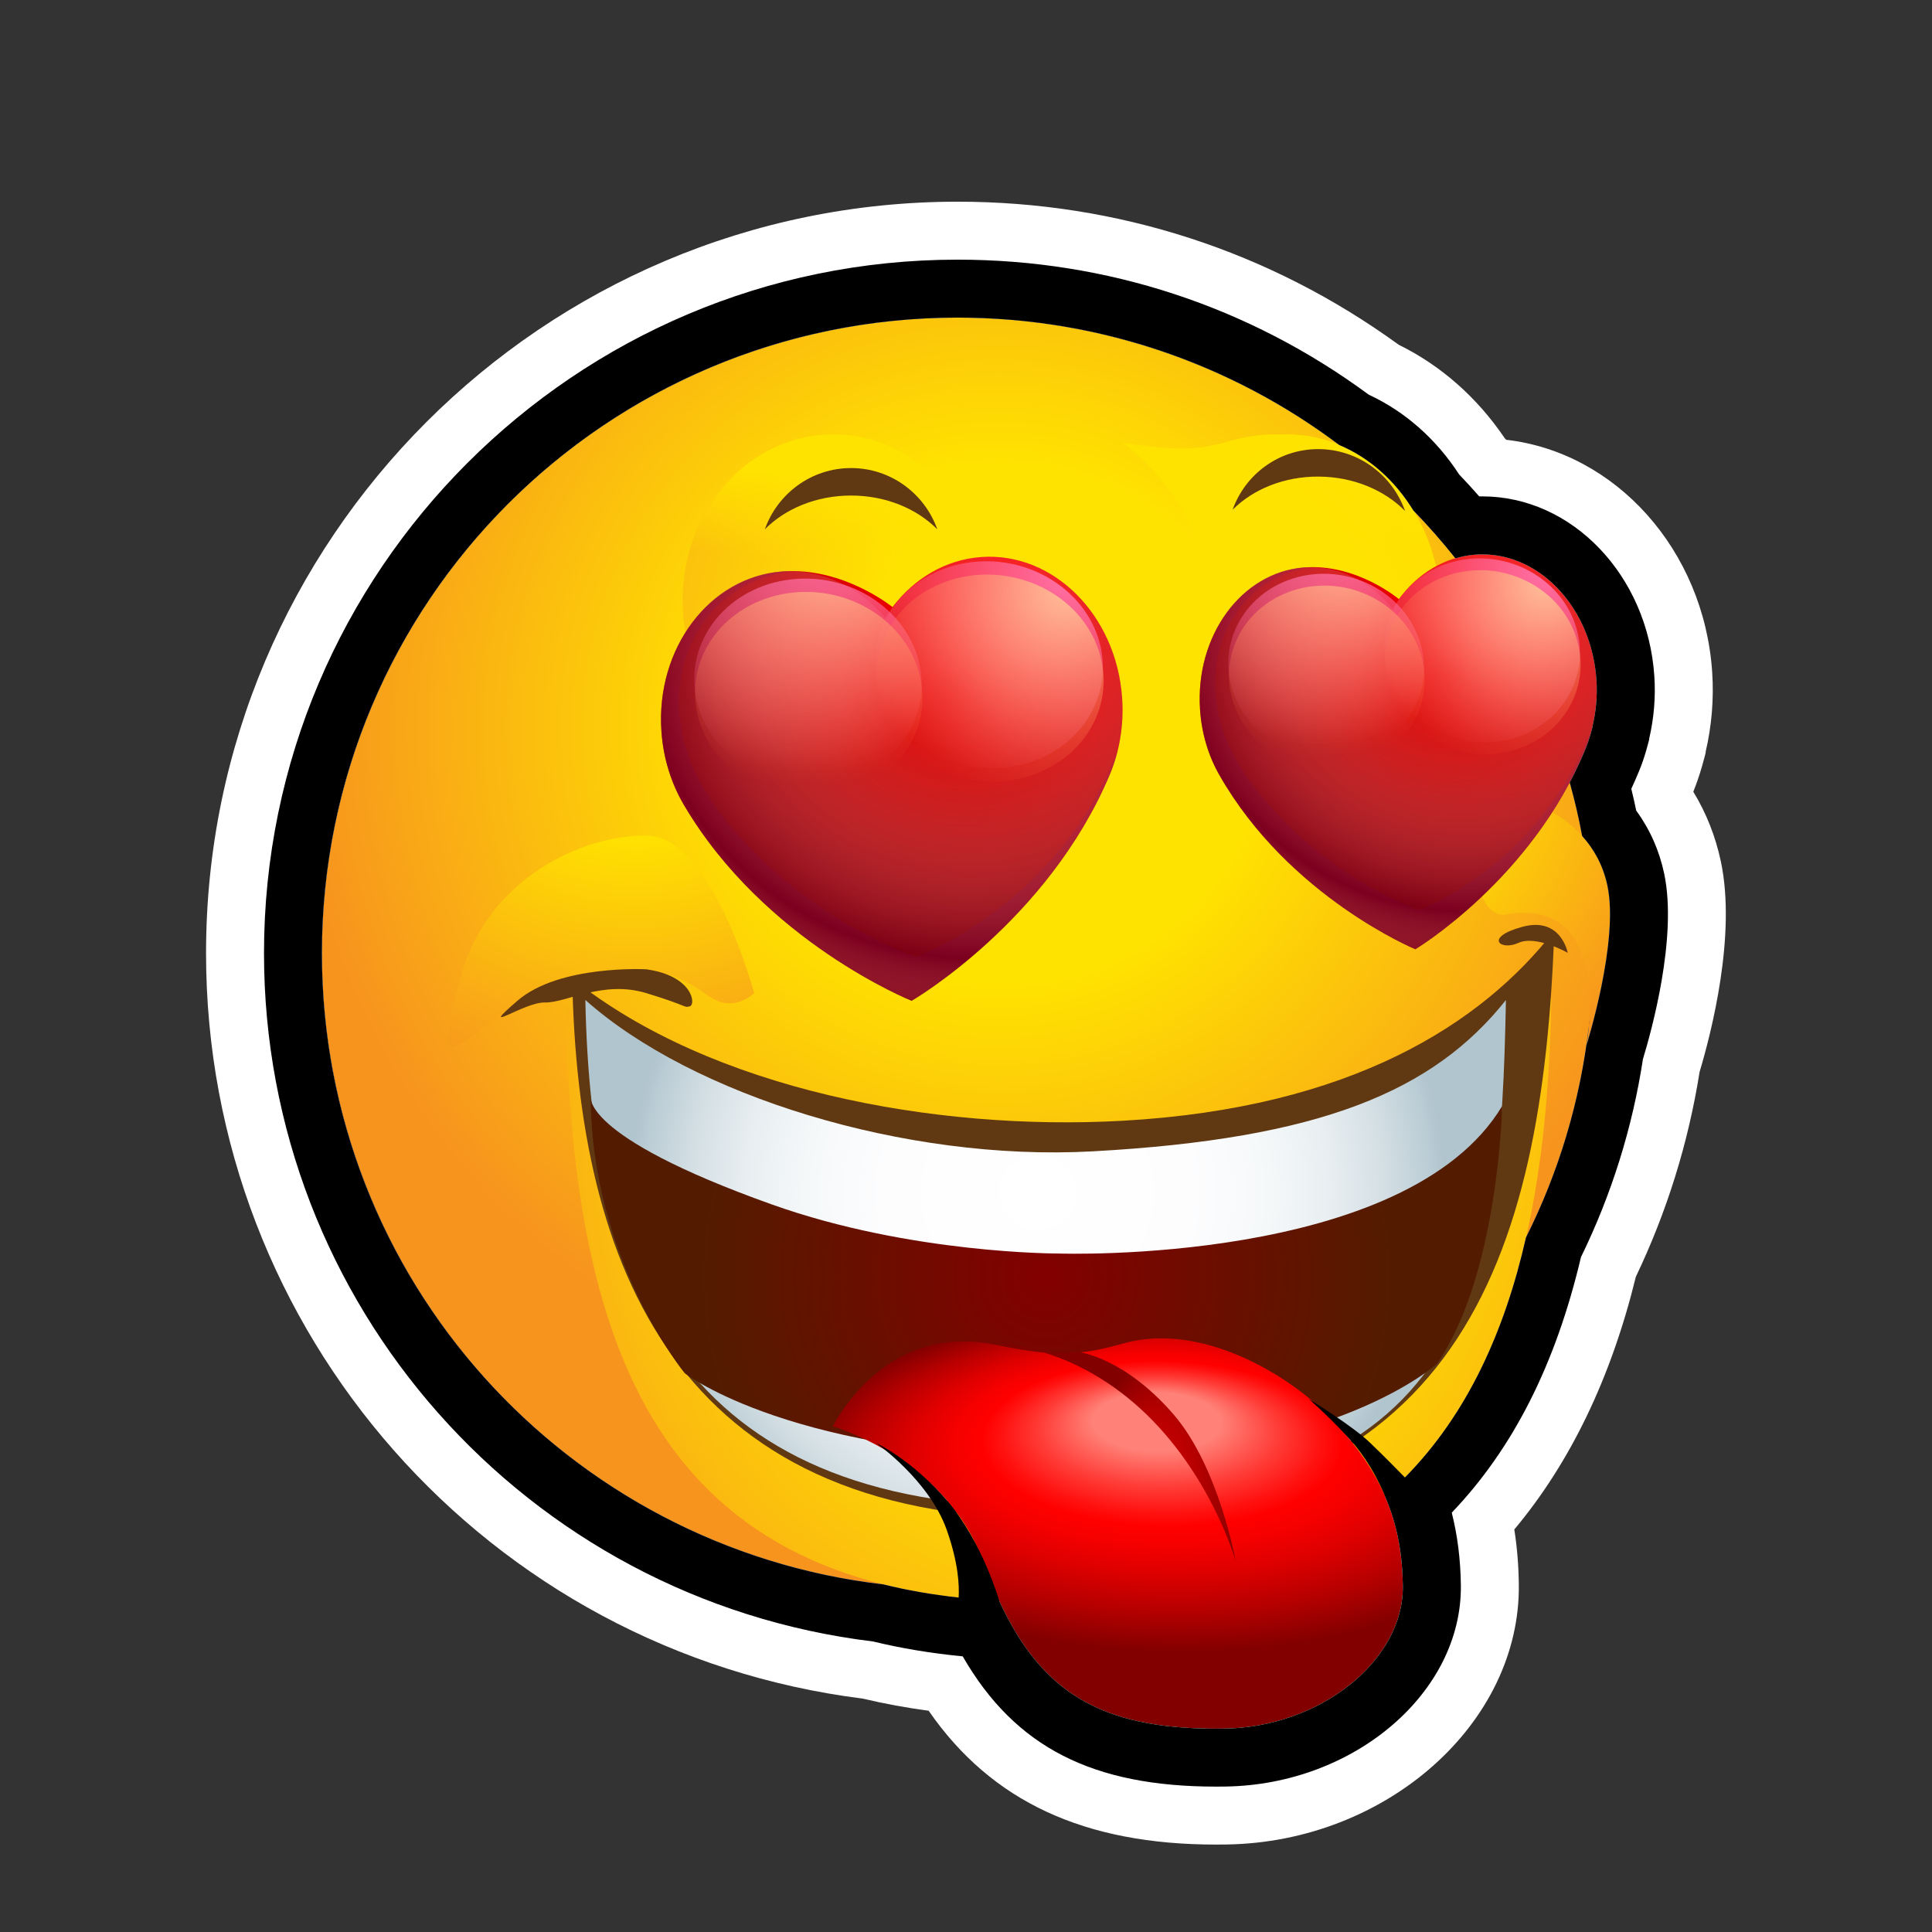 <?xml version="1.0" encoding="utf-8"?>
<!-- Generator: Adobe Illustrator 15.0.0, SVG Export Plug-In . SVG Version: 6.00 Build 0)  -->
<!DOCTYPE svg PUBLIC "-//W3C//DTD SVG 1.1//EN" "http://www.w3.org/Graphics/SVG/1.1/DTD/svg11.dtd">
<svg version="1.1" xmlns="http://www.w3.org/2000/svg" xmlns:xlink="http://www.w3.org/1999/xlink" x="0px" y="0px" width="200px"
	 height="200px" viewBox="0 0 200 200" enable-background="new 0 0 200 200" xml:space="preserve">
<rect x="0" y="0" width="200" height="200" fill="#333333" stroke="none"/>
<g id="icon">
	<g id="Layer_2">
	</g>
	<g id="Layer_1_1_">
		<g>
			
				<radialGradient id="SVGID_1_" cx="203.379" cy="666.551" r="72.379" fx="203.522" fy="664.989" gradientTransform="matrix(1 0 0 0.969 -100 -570.037)" gradientUnits="userSpaceOnUse">
				<stop  offset="0.38" style="stop-color:#FFE300"/>
				<stop  offset="1" style="stop-color:#F7941E"/>
			</radialGradient>
			<circle fill="url(#SVGID_1_)" cx="99.126" cy="98.675" r="65.796"/>
			
				<radialGradient id="SVGID_2_" cx="747.662" cy="674.269" r="119.546" fx="720.378" fy="672.146" gradientTransform="matrix(0.852 0 0 1 -496.038 -591)" gradientUnits="userSpaceOnUse">
				<stop  offset="0.38" style="stop-color:#FFE300"/>
				<stop  offset="1" style="stop-color:#F7941E"/>
			</radialGradient>
			<ellipse fill="url(#SVGID_2_)" cx="86.252" cy="62.125" rx="15.588" ry="17.167"/>
			
				<linearGradient id="SVGID_3_" gradientUnits="userSpaceOnUse" x1="187.654" y1="640.507" x2="186.654" y2="649.507" gradientTransform="matrix(1 0 0 1 -100 -591)">
				<stop  offset="0" style="stop-color:#FFE300"/>
				<stop  offset="1" style="stop-color:#FFE300;stop-opacity:0"/>
			</linearGradient>
			<ellipse fill="url(#SVGID_3_)" cx="86.252" cy="62.125" rx="15.588" ry="17.167"/>
			
				<radialGradient id="SVGID_4_" cx="806.736" cy="-550.941" r="119.559" fx="779.449" fy="-553.064" gradientTransform="matrix(-0.093 0.995 -0.82 -0.152 -264.037 -779.033)" gradientUnits="userSpaceOnUse">
				<stop  offset="0.38" style="stop-color:#FFE300"/>
				<stop  offset="1" style="stop-color:#F7941E"/>
			</radialGradient>
			<path fill="url(#SVGID_4_)" d="M149.141,63.015c-0.008,9.54-3.797,13.654-12.183,13.242c-4.651-0.229-9.966-8.406-12.343-17.917
				c-2.084-8.333-8.41-12.491-8.41-12.491c11.396,1.824,9.376-1.265,17.762-0.852C142.354,45.409,149.146,53.476,149.141,63.015z"/>
			
				<linearGradient id="SVGID_5_" gradientUnits="userSpaceOnUse" x1="238.071" y1="638.273" x2="232.072" y2="649.273" gradientTransform="matrix(1 0 0 1 -100 -591)">
				<stop  offset="0" style="stop-color:#FFE300"/>
				<stop  offset="1" style="stop-color:#FFE300;stop-opacity:0"/>
			</linearGradient>
			<path fill="url(#SVGID_5_)" d="M149.141,63.015c-0.008,9.54-3.797,13.654-12.183,13.242c-4.651-0.229-9.966-8.406-12.343-17.917
				c-2.084-8.333-8.41-12.491-8.41-12.491c11.396,1.824,9.376-1.265,17.762-0.852C142.354,45.409,149.146,53.476,149.141,63.015z"/>
			<path fill="#603913" d="M88.102,51.298c3.598,0,6.809,1.362,8.926,3.495c-1.311-3.691-4.807-6.34-8.926-6.34
				s-7.615,2.648-8.926,6.34C81.293,52.66,84.504,51.298,88.102,51.298z"/>
			<path fill="#603913" d="M136.527,49.336c3.598,0.026,6.809,1.411,8.926,3.561c-1.311-3.701-4.807-6.375-8.926-6.405
				c-4.119-0.029-7.615,2.594-8.926,6.275C129.719,50.649,132.93,49.311,136.527,49.336z"/>
			
				<radialGradient id="SVGID_6_" cx="236.098" cy="669.379" r="40.075" gradientTransform="matrix(1 0 0 1 -100.095 -591.037)" gradientUnits="userSpaceOnUse">
				<stop  offset="0.38" style="stop-color:#FFE300"/>
				<stop  offset="1" style="stop-color:#F7941E"/>
			</radialGradient>
			<path fill="url(#SVGID_6_)" d="M153.236,86.504c1.014-2.641,4.666-3.662,4.666-3.662s7.02,1.833,8.5,8.834
				c1.227,5.79-2.168,16.525-2.168,16.525s2.91-15.525-8.34-13.526C153.391,95.12,151.923,89.921,153.236,86.504z"/>
			
				<radialGradient id="SVGID_7_" cx="165.85" cy="659.227" r="46.953" gradientTransform="matrix(1 0 0 1 -100 -591)" gradientUnits="userSpaceOnUse">
				<stop  offset="0.38" style="stop-color:#FFE300"/>
				<stop  offset="1" style="stop-color:#F7941E"/>
			</radialGradient>
			<path fill="url(#SVGID_7_)" d="M78.07,102.807c0,0-4.334-16.132-11-16.299c-6.668-0.167-16.586,4.427-19.334,14.501
				c-4,14.666,1.333,3.167,11.5,0.333c10.166-2.834,12.834,1.338,15,2.252S78.07,102.807,78.07,102.807z"/>
			<g>
				<g>
					
						<radialGradient id="SVGID_8_" cx="-807.915" cy="-1125.785" r="48.23" gradientTransform="matrix(-0.493 0.933 -0.964 -0.375 -1378.582 391.229)" gradientUnits="userSpaceOnUse">
						<stop  offset="0" style="stop-color:#FF0000"/>
						<stop  offset="0.138" style="stop-color:#F50000"/>
						<stop  offset="0.373" style="stop-color:#DA0000"/>
						<stop  offset="0.678" style="stop-color:#AD0000"/>
						<stop  offset="1" style="stop-color:#770000"/>
					</radialGradient>
					<path fill="url(#SVGID_8_)" d="M114.878,80.199c1.003-2.383,1.479-5.101,1.284-7.943c-0.596-8.6-7.127-15.128-14.592-14.59
						c-3.699,0.268-6.932,2.226-9.18,5.177c0,0-5.149-4.206-11.48-3.679c-7.47,0.622-13.032,7.949-12.438,16.541
						c0.193,2.822,1.028,5.418,2.326,7.619c8.348,14.181,23.573,20.279,23.573,20.279S108.451,95.435,114.878,80.199z"/>
				</g>
				<g opacity="0.3">
					<g>
						<path fill="#8A0036" d="M114.878,80.199c0.349-0.828,0.627-1.698,0.845-2.596C109.622,93.707,94.82,99.059,94.82,99.059
							s-12.931-4.32-21.112-16.062c-7.001-10.042-2.728-22.542,8.283-23.856c-0.357-0.01-0.717-0.003-1.08,0.023
							c-7.463,0.538-13.032,7.949-12.438,16.541c0.193,2.822,1.028,5.418,2.326,7.619c8.348,14.181,23.573,20.279,23.573,20.279
							S108.451,95.435,114.878,80.199z"/>
					</g>
				</g>
				<g opacity="0.87">
					
						<radialGradient id="SVGID_9_" cx="-461.904" cy="-143.599" r="42.058" gradientTransform="matrix(0.798 0.491 -0.489 0.672 396.908 394.767)" gradientUnits="userSpaceOnUse">
						<stop  offset="0" style="stop-color:#FFFFFF;stop-opacity:0"/>
						<stop  offset="0.127" style="stop-color:#FDFCFD;stop-opacity:0.061"/>
						<stop  offset="0.231" style="stop-color:#F6F2F5;stop-opacity:0.111"/>
						<stop  offset="0.326" style="stop-color:#EAE1E8;stop-opacity:0.156"/>
						<stop  offset="0.416" style="stop-color:#D9C9D6;stop-opacity:0.199"/>
						<stop  offset="0.502" style="stop-color:#C3AABE;stop-opacity:0.24"/>
						<stop  offset="0.586" style="stop-color:#A884A1;stop-opacity:0.281"/>
						<stop  offset="0.668" style="stop-color:#89567F;stop-opacity:0.32"/>
						<stop  offset="0.746" style="stop-color:#652358;stop-opacity:0.357"/>
						<stop  offset="0.794" style="stop-color:#4C003D;stop-opacity:0.38"/>
						<stop  offset="1" style="stop-color:#FFFFFF;stop-opacity:0"/>
					</radialGradient>
					<path fill="url(#SVGID_9_)" d="M114.878,80.199c1.003-2.383,1.479-5.101,1.284-7.943c-0.596-8.6-7.127-15.128-14.592-14.59
						c-4.146,0.302-7.699,2.717-9.945,6.283c-2.715-3.203-6.569-5.087-10.715-4.785c-7.463,0.538-13.032,7.949-12.438,16.541
						c0.193,2.822,1.028,5.418,2.326,7.619c8.348,14.181,23.573,20.279,23.573,20.279S108.451,95.435,114.878,80.199z"/>
				</g>
				
					<radialGradient id="SVGID_10_" cx="-459.089" cy="-237.022" r="22.189" gradientTransform="matrix(0.798 0.491 -0.63 0.865 327.917 489.564)" gradientUnits="userSpaceOnUse">
					<stop  offset="0" style="stop-color:#FF72A9"/>
					<stop  offset="1" style="stop-color:#FF72A9;stop-opacity:0"/>
				</radialGradient>
				<path fill="url(#SVGID_10_)" d="M112.264,74.888c-3.55,4.874-10.844,6.106-16.292,2.755c-5.446-3.354-6.986-10.026-3.438-14.898
					c3.547-4.874,10.841-6.108,16.286-2.755C114.271,63.343,115.809,70.012,112.264,74.888z"/>
				
					<radialGradient id="SVGID_11_" cx="-483.051" cy="-229.728" r="26.286" gradientTransform="matrix(0.798 0.491 -0.63 0.865 327.917 489.564)" gradientUnits="userSpaceOnUse">
					<stop  offset="0" style="stop-color:#FF72A9"/>
					<stop  offset="1" style="stop-color:#FF72A9;stop-opacity:0"/>
				</radialGradient>
				<path fill="url(#SVGID_11_)" d="M93.507,76.683c-3.548,4.871-10.842,6.108-16.291,2.755c-5.446-3.354-6.985-10.021-3.438-14.9
					c3.548-4.874,10.841-6.106,16.288-2.757C95.514,65.138,97.054,71.807,93.507,76.683z"/>
				
					<radialGradient id="SVGID_12_" cx="-458.156" cy="-235.959" r="22.19" gradientTransform="matrix(0.798 0.491 -0.63 0.865 327.917 489.564)" gradientUnits="userSpaceOnUse">
					<stop  offset="0" style="stop-color:#FFC29A"/>
					<stop  offset="1" style="stop-color:#FF723A;stop-opacity:0"/>
				</radialGradient>
				<path fill="url(#SVGID_12_)" d="M112.338,76.267c-3.548,4.871-10.84,6.106-16.287,2.756c-5.448-3.355-6.989-10.025-3.44-14.901
					c3.548-4.879,10.842-6.109,16.29-2.754C114.348,64.721,115.887,71.395,112.338,76.267z"/>
				
					<radialGradient id="SVGID_13_" cx="-482.118" cy="-228.664" r="26.283" gradientTransform="matrix(0.798 0.491 -0.63 0.865 327.917 489.564)" gradientUnits="userSpaceOnUse">
					<stop  offset="0" style="stop-color:#FFC29A"/>
					<stop  offset="1" style="stop-color:#FF723A;stop-opacity:0"/>
				</radialGradient>
				<path fill="url(#SVGID_13_)" d="M93.582,78.057c-3.549,4.879-10.841,6.109-16.287,2.757c-5.448-3.355-6.988-10.022-3.439-14.897
					c3.548-4.875,10.84-6.109,16.288-2.756C95.589,66.514,97.131,73.183,93.582,78.057z"/>
			</g>
			<g>
				<g>
					
						<radialGradient id="SVGID_14_" cx="-690.986" cy="-1207.326" r="42.889" gradientTransform="matrix(-0.477 0.933 -0.932 -0.375 -1300.083 251.057)" gradientUnits="userSpaceOnUse">
						<stop  offset="0" style="stop-color:#FF0000"/>
						<stop  offset="0.138" style="stop-color:#F50000"/>
						<stop  offset="0.373" style="stop-color:#DA0000"/>
						<stop  offset="0.678" style="stop-color:#AD0000"/>
						<stop  offset="1" style="stop-color:#770000"/>
					</radialGradient>
					<path fill="url(#SVGID_14_)" d="M164.163,77.453c0.862-2.119,1.274-4.536,1.104-7.063c-0.512-7.647-6.133-13.454-12.557-12.976
						c-3.186,0.239-5.965,1.981-7.898,4.605c0,0-4.432-3.74-9.879-3.271c-6.43,0.553-11.213,7.068-10.703,14.708
						c0.166,2.512,0.885,4.82,2.002,6.776c7.184,12.609,20.285,18.034,20.285,18.034S158.634,91.001,164.163,77.453z"/>
				</g>
				<g opacity="0.3">
					<g>
						<path fill="#8A0036" d="M164.163,77.453c0.302-0.736,0.54-1.511,0.728-2.309c-5.248,14.32-17.986,19.081-17.986,19.081
							s-11.127-3.842-18.168-14.284c-6.023-8.931-2.346-20.045,7.13-21.214c-0.31-0.009-0.617-0.006-0.933,0.021
							c-6.422,0.479-11.213,7.068-10.701,14.708c0.166,2.512,0.885,4.82,2,6.776c7.186,12.609,20.287,18.034,20.287,18.034
							S158.634,91.001,164.163,77.453z"/>
					</g>
				</g>
				<g opacity="0.87">
					
						<radialGradient id="SVGID_15_" cx="-328.543" cy="-223.315" r="37.402" gradientTransform="matrix(0.773 0.491 -0.473 0.672 298.08 381.048)" gradientUnits="userSpaceOnUse">
						<stop  offset="0" style="stop-color:#FFFFFF;stop-opacity:0"/>
						<stop  offset="0.127" style="stop-color:#FDFCFD;stop-opacity:0.061"/>
						<stop  offset="0.231" style="stop-color:#F6F2F5;stop-opacity:0.111"/>
						<stop  offset="0.326" style="stop-color:#EAE1E8;stop-opacity:0.156"/>
						<stop  offset="0.416" style="stop-color:#D9C9D6;stop-opacity:0.199"/>
						<stop  offset="0.502" style="stop-color:#C3AABE;stop-opacity:0.24"/>
						<stop  offset="0.586" style="stop-color:#A884A1;stop-opacity:0.281"/>
						<stop  offset="0.668" style="stop-color:#89567F;stop-opacity:0.32"/>
						<stop  offset="0.746" style="stop-color:#652358;stop-opacity:0.357"/>
						<stop  offset="0.794" style="stop-color:#4C003D;stop-opacity:0.38"/>
						<stop  offset="1" style="stop-color:#FFFFFF;stop-opacity:0"/>
					</radialGradient>
					<path fill="url(#SVGID_15_)" d="M164.163,77.453c0.862-2.119,1.274-4.536,1.104-7.063c-0.512-7.647-6.133-13.454-12.557-12.976
						c-3.564,0.27-6.626,2.416-8.561,5.589c-2.334-2.849-5.65-4.523-9.221-4.255c-6.422,0.479-11.213,7.068-10.701,14.708
						c0.166,2.512,0.883,4.82,2,6.776c7.186,12.609,20.287,18.034,20.287,18.034S158.634,91.001,164.163,77.453z"/>
				</g>
				
					<radialGradient id="SVGID_16_" cx="-326.024" cy="-313.055" r="19.734" gradientTransform="matrix(0.773 0.491 -0.609 0.865 221.664 489.564)" gradientUnits="userSpaceOnUse">
					<stop  offset="0" style="stop-color:#FF72A9"/>
					<stop  offset="1" style="stop-color:#FF72A9;stop-opacity:0"/>
				</radialGradient>
				<path fill="url(#SVGID_16_)" d="M161.914,72.729c-3.055,4.334-9.33,5.433-14.02,2.451c-4.688-2.984-6.014-8.915-2.959-13.249
					c3.053-4.334,9.33-5.432,14.018-2.449C163.643,62.462,164.965,68.396,161.914,72.729z"/>
				
					<radialGradient id="SVGID_17_" cx="-347.332" cy="-306.566" r="23.372" gradientTransform="matrix(0.773 0.491 -0.609 0.865 221.664 489.564)" gradientUnits="userSpaceOnUse">
					<stop  offset="0" style="stop-color:#FF72A9"/>
					<stop  offset="1" style="stop-color:#FF72A9;stop-opacity:0"/>
				</radialGradient>
				<path fill="url(#SVGID_17_)" d="M145.773,74.327c-3.053,4.331-9.33,5.431-14.021,2.447c-4.688-2.982-6.012-8.911-2.958-13.247
					c3.055-4.335,9.328-5.433,14.018-2.453C147.501,64.06,148.826,69.991,145.773,74.327z"/>
				
					<radialGradient id="SVGID_18_" cx="-325.196" cy="-312.11" r="19.733" gradientTransform="matrix(0.773 0.491 -0.609 0.865 221.664 489.564)" gradientUnits="userSpaceOnUse">
					<stop  offset="0" style="stop-color:#FFC29A"/>
					<stop  offset="1" style="stop-color:#FF723A;stop-opacity:0"/>
				</radialGradient>
				<path fill="url(#SVGID_18_)" d="M161.979,73.956c-3.054,4.331-9.326,5.432-14.016,2.451c-4.688-2.984-6.014-8.915-2.961-13.252
					c3.055-4.339,9.33-5.432,14.018-2.448C163.708,63.691,165.032,69.622,161.979,73.956z"/>
				
					<radialGradient id="SVGID_19_" cx="-346.503" cy="-305.623" r="23.374" gradientTransform="matrix(0.773 0.491 -0.609 0.865 221.664 489.564)" gradientUnits="userSpaceOnUse">
					<stop  offset="0" style="stop-color:#FFC29A"/>
					<stop  offset="1" style="stop-color:#FF723A;stop-opacity:0"/>
				</radialGradient>
				<path fill="url(#SVGID_19_)" d="M145.84,75.549c-3.055,4.339-9.33,5.432-14.018,2.452c-4.688-2.984-6.014-8.915-2.959-13.249
					c3.053-4.334,9.326-5.434,14.018-2.452C147.564,65.284,148.893,71.214,145.84,75.549z"/>
			</g>
			
				<radialGradient id="SVGID_20_" cx="213.236" cy="872.517" r="73.334" gradientTransform="matrix(1 0 0 1.065 -100 -810.806)" gradientUnits="userSpaceOnUse">
				<stop  offset="0.38" style="stop-color:#FFE300"/>
				<stop  offset="1" style="stop-color:#F7941E"/>
			</radialGradient>
			<path fill="url(#SVGID_20_)" d="M112.736,122.42c-19.441,1.168-43.693-5.677-54.167-18.357
				c0.666,36.979,10.176,61.824,49.676,61.824c43.67,0,51.797-30.66,52.356-62.662C153.109,113.598,136.385,121,112.736,122.42z"/>
			<path fill="#603913" d="M116.205,116.021c-19.441,1.086-42.599-3.217-56.969-14.731c0.561,29.754,10.762,55.761,49.01,55.905
				c42.753,0.164,51.461-26.838,52.656-60.854C153.408,105.986,139.854,114.701,116.205,116.021z"/>
			
				<radialGradient id="SVGID_21_" cx="207.413" cy="623.735" r="42.156" gradientTransform="matrix(1 0 0 0.968 -100 -480.338)" gradientUnits="userSpaceOnUse">
				<stop  offset="0" style="stop-color:#FFFFFF"/>
				<stop  offset="0.381" style="stop-color:#FDFDFE"/>
				<stop  offset="0.571" style="stop-color:#F5F8F9"/>
				<stop  offset="0.718" style="stop-color:#E8EEF1"/>
				<stop  offset="0.844" style="stop-color:#D5E0E5"/>
				<stop  offset="0.955" style="stop-color:#BDCED6"/>
				<stop  offset="1" style="stop-color:#B1C5CF"/>
			</radialGradient>
			<path fill="url(#SVGID_21_)" d="M113.082,119.188c-19.441,1.062-41.42-5.799-52.485-15.67
				c0.562,29.099,9.704,52.491,47.649,52.491c44.499,0,47.088-23.395,47.648-52.489C148.4,112.951,136.73,117.896,113.082,119.188z"
				/>
			
				<radialGradient id="SVGID_22_" cx="208.318" cy="723.172" r="35.912" gradientTransform="matrix(1 0 0 1 -100 -591)" gradientUnits="userSpaceOnUse">
				<stop  offset="0" style="stop-color:#830000"/>
				<stop  offset="1" style="stop-color:#531C00"/>
			</radialGradient>
			<path fill="url(#SVGID_22_)" d="M61.148,113.391c0,0-1.326,4.129,18.768,11.299c14.373,5.127,29.671,5.074,29.671,5.074
				s35.996,1.258,45.918-15.272c0,0-0.351,17.379-6.739,26.675c0,0-10.635,9.787-37.184,9.787c-29.5,0-40.701-8.803-40.701-8.803
				S61.148,130.357,61.148,113.391z"/>
			<path fill="#603913" d="M66.902,100.342c0,0-8.999-0.496-13.332,3.252c-4.334,3.748,0.666,0.119,2.832,0.184
				c2.168,0.064,6-2.338,10.5-0.971c4.5,1.368,3.834,1.534,4.5,1.368C72.07,104.009,71.736,101.009,66.902,100.342z"/>
			<path fill="#603913" d="M162.292,98.635c0,0-0.687-3.786-4.706-2.689c-4.02,1.096-2.252,2.514-0.41,1.667
				C159.018,96.764,162.292,98.635,162.292,98.635z"/>
			
				<radialGradient id="SVGID_23_" cx="-68.687" cy="1321.026" r="57.039" fx="-73.274" fy="1298.249" gradientTransform="matrix(0.9 0.054 -0.087 0.412 298.383 -384.969)" gradientUnits="userSpaceOnUse">
				<stop  offset="0.129" style="stop-color:#FF8177"/>
				<stop  offset="0.235" style="stop-color:#FF3F3A"/>
				<stop  offset="0.32" style="stop-color:#FF1210"/>
				<stop  offset="0.362" style="stop-color:#FF0000"/>
				<stop  offset="0.418" style="stop-color:#F60000"/>
				<stop  offset="0.508" style="stop-color:#DE0000"/>
				<stop  offset="0.622" style="stop-color:#B70000"/>
				<stop  offset="0.749" style="stop-color:#830000"/>
			</radialGradient>
			<path fill="url(#SVGID_23_)" d="M86.215,147.662c0,0,5.164-10.787,16.701-8.475c5.4,1.084,8.167,1.383,13.25-0.084
				c8.084-2.332,16.887,3.164,20.75,6.881c6.555,6.305,8.234,12.107,8.311,18.189c0.099,7.77-8.609,14.616-18.436,14.768
				c-14.127,0.218-20.398-4.534-24.98-17.209C97.916,150.961,86.215,147.662,86.215,147.662z"/>
			<g>
				
					<radialGradient id="SVGID_24_" cx="-658.877" cy="1460.275" r="23.449" fx="-660.763" fy="1450.912" gradientTransform="matrix(0.256 -0.967 0.408 0.108 -309.37 -633.266)" gradientUnits="userSpaceOnUse">
					<stop  offset="0" style="stop-color:#FF0000"/>
					<stop  offset="0.144" style="stop-color:#F60000"/>
					<stop  offset="0.378" style="stop-color:#DE0000"/>
					<stop  offset="0.672" style="stop-color:#B70000"/>
					<stop  offset="1" style="stop-color:#830000"/>
				</radialGradient>
				<path fill="url(#SVGID_24_)" d="M103.452,139.15c0,0,7.353,0.037,14.631,6.703c7.278,6.668,9.833,15.75,9.833,15.75
					s-1.75-9.75-6.416-15.166c-5.158-5.984-9.874-6.48-9.874-6.48S110.068,140.48,103.452,139.15z"/>
			</g>
		</g>
	</g>
</g>
<g id="outline_x5F_white">
	<g>
		<g>
			<path fill="#FFFFFF" d="M99.126,32.879c14.834,0,28.519,4.912,39.522,13.194c3.115,1.302,5.781,3.699,7.648,6.756
				c1.537,1.582,2.992,3.241,4.365,4.97c0.134-0.039,0.271-0.07,0.404-0.104c0.133-0.032,0.262-0.075,0.396-0.103
				c0.409-0.083,0.824-0.146,1.249-0.178c0.248-0.019,0.494-0.027,0.74-0.027c6.107,0,11.322,5.651,11.814,13.003
				c0.113,1.698-0.056,3.337-0.428,4.878c0.016-0.041,0.033-0.081,0.049-0.123c-0.031,0.134-0.072,0.262-0.105,0.394
				c-0.043,0.163-0.086,0.325-0.133,0.485c-0.144,0.488-0.301,0.969-0.487,1.43c-0.504,1.234-1.062,2.416-1.663,3.545
				c0.506,1.816,0.938,3.663,1.285,5.539c1.156,1.278,2.154,2.957,2.617,5.139c1.227,5.79-2.17,16.525-2.17,16.525
				s0.15-0.812,0.25-2.032c-0.885,7.811-3.139,15.2-6.514,21.936c-2.414,10.625-6.828,20.024-14.59,26.793
				c1.336,3.091,1.807,6.147,1.846,9.278c0.098,7.769-8.611,14.616-18.436,14.767c-0.307,0.007-0.607,0.009-0.905,0.009
				c-11.924,0-18.071-3.775-22.434-13.209c-4.386-0.244-8.374-0.821-11.979-1.728c-32.731-3.793-58.144-31.591-58.144-65.34
				C33.33,62.337,62.787,32.879,99.126,32.879 M99.126,20.879c-42.897,0-77.796,34.899-77.796,77.796
				c0,39.244,29.175,72.282,67.994,77.166c2.166,0.515,4.441,0.935,6.81,1.255c6.513,9.418,16.132,13.854,29.753,13.854
				c0.358,0,0.723-0.005,1.09-0.009c16.575-0.254,30.431-12.58,30.25-26.916c-0.022-1.977-0.18-3.868-0.467-5.695
				c5.807-6.939,10.024-15.705,12.582-26.159c3.219-6.733,5.432-13.85,6.6-21.211c1.209-4.03,3.815-14.149,2.203-21.769
				c-0.552-2.604-1.508-5.023-2.856-7.232c0.317-0.783,0.608-1.627,0.886-2.572c0.07-0.24,0.139-0.49,0.204-0.742
				c0.075-0.266,0.144-0.516,0.201-0.771l-0.021-0.006c0.642-2.739,0.869-5.525,0.686-8.284
				c-0.846-12.659-10.002-22.764-21.326-24.058c-0.052-0.056-0.104-0.111-0.154-0.167c-2.854-4.218-6.604-7.524-10.976-9.673
				C131.443,25.994,115.688,20.879,99.126,20.879L99.126,20.879z"/>
		</g>
	</g>
</g>
<g id="outline_x5F_black">
	<path d="M172.275,90.432c-0.508-2.395-1.478-4.578-2.891-6.511c-0.158-0.756-0.328-1.512-0.512-2.264
		c0.3-0.644,0.582-1.292,0.846-1.938c0.249-0.607,0.469-1.249,0.693-2.015c0.062-0.22,0.124-0.445,0.184-0.671
		c0.051-0.175,0.098-0.348,0.139-0.526l-0.019-0.005c0.505-2.16,0.687-4.351,0.54-6.516c-0.695-10.428-8.516-18.6-17.802-18.6
		c-0.001,0-0.002,0-0.003,0c-0.105,0-0.213,0.001-0.32,0.003c-0.682-0.778-1.378-1.541-2.084-2.281
		c-2.393-3.681-5.604-6.512-9.354-8.25c-12.402-9.148-27.104-13.979-42.567-13.979c-39.589,0-71.796,32.208-71.796,71.796
		c0,36.324,27.086,66.888,63.066,71.253c2.876,0.701,5.979,1.217,9.265,1.538c5.423,9.411,13.46,13.483,26.226,13.483
		c0.328,0,0.661-0.002,0.997-0.008c13.334-0.205,24.481-9.748,24.345-20.84c-0.035-2.679-0.347-5.162-0.944-7.51
		c6.362-6.656,10.758-15.357,13.377-26.453c3.174-6.498,5.327-13.387,6.419-20.521C170.924,106.863,173.676,97.046,172.275,90.432z
		 M164.23,108.202c0,0,0.15-0.812,0.25-2.032c-0.885,7.811-3.139,15.2-6.514,21.936c-2.19,9.643-6.038,18.268-12.53,24.841
		c-0.692-0.712-2.19-2.238-3.604-3.591c-1.917-1.834-6.364-4.537-6.364-4.537s1.447,1.166,4.043,3.932
		c2.589,2.76,3.863,6.132,3.869,6.146c-0.002,0.001-0.003,0.002-0.004,0.003c1.336,3.091,1.807,6.147,1.846,9.278
		c0.098,7.769-8.611,14.616-18.436,14.767c-0.307,0.007-0.607,0.009-0.905,0.009c-11.924,0-18.071-3.775-22.434-13.209
		c-0.004,0-0.008-0.001-0.013-0.001l0.017-0.002c0,0-1.731-6.096-5.384-10.365s-7.402-6.02-7.402-6.02s5.5,3.832,7.334,9
		c1.228,3.46,1.315,5.83,1.239,7.022c-2.759-0.311-5.358-0.756-7.77-1.362c-32.731-3.793-58.144-31.591-58.144-65.34
		c0.005-36.339,29.462-65.797,65.801-65.797c14.834,0,28.519,4.912,39.522,13.194c3.115,1.302,5.781,3.699,7.648,6.756
		c1.537,1.582,2.992,3.241,4.365,4.97c0.134-0.039,0.271-0.07,0.404-0.104c0.133-0.032,0.262-0.075,0.396-0.103
		c0.409-0.083,0.824-0.146,1.249-0.178c0.248-0.019,0.494-0.027,0.74-0.027c6.107,0,11.322,5.651,11.814,13.003
		c0.113,1.698-0.056,3.337-0.428,4.878c0.016-0.041,0.033-0.081,0.049-0.123c-0.031,0.134-0.072,0.262-0.105,0.394
		c-0.043,0.163-0.086,0.325-0.133,0.485c-0.144,0.488-0.301,0.969-0.487,1.43c-0.504,1.234-1.062,2.416-1.663,3.545
		c0.506,1.816,0.938,3.663,1.285,5.539c1.156,1.278,2.154,2.957,2.617,5.139C167.627,97.467,164.23,108.202,164.23,108.202z"/>
</g>
</svg>

